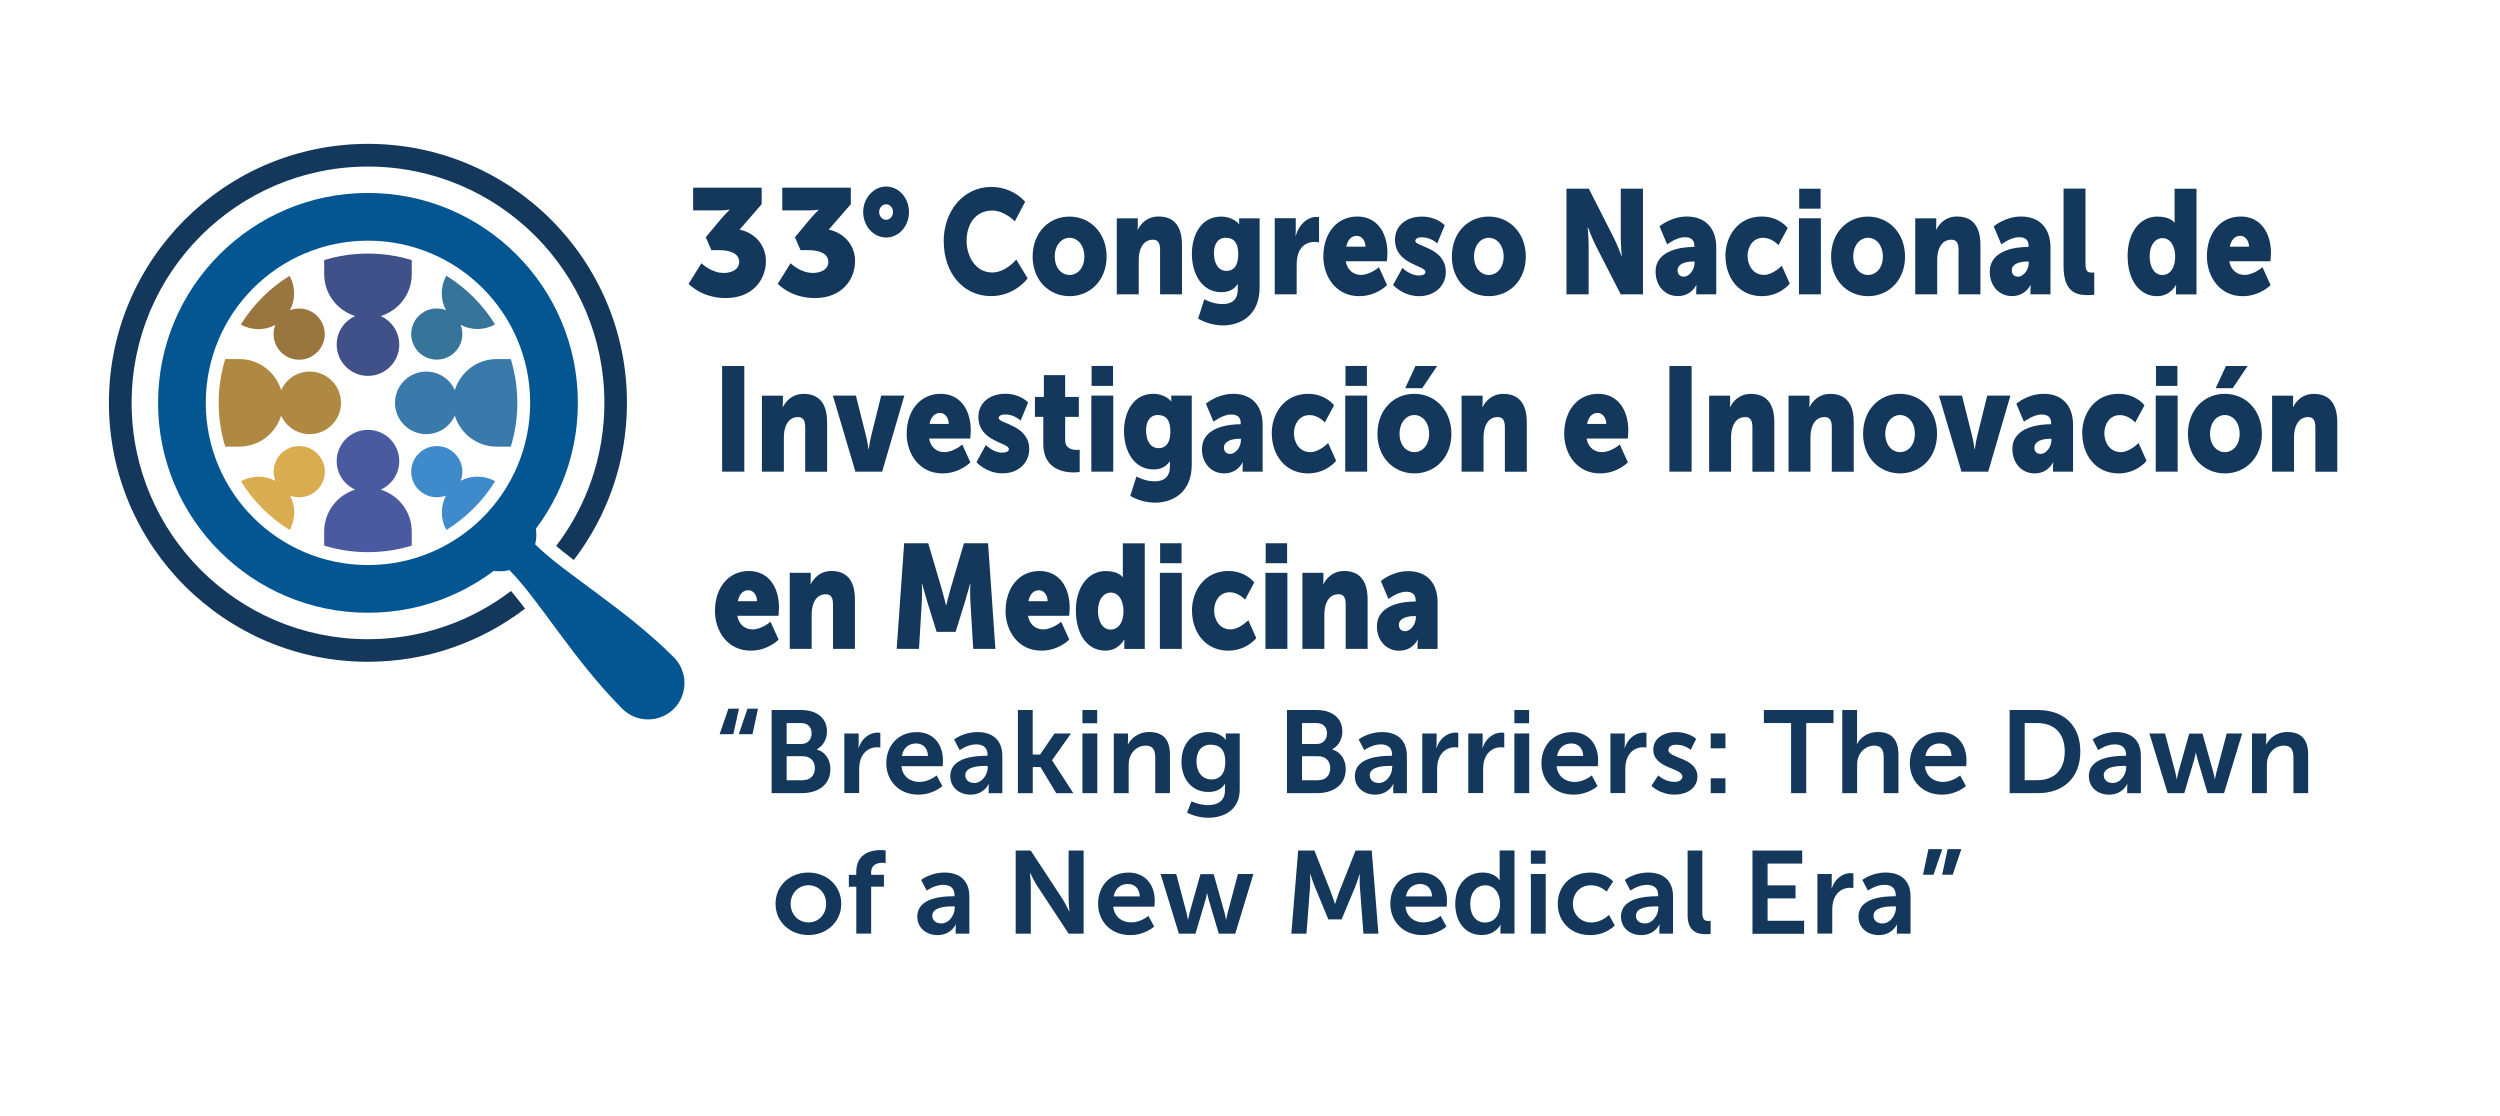 <?xml version="1.0" encoding="UTF-8"?>
<svg id="Capa_1" xmlns="http://www.w3.org/2000/svg" version="1.1" viewBox="0 0 381.96 170.49">
  <!-- Generator: Adobe Illustrator 29.6.1, SVG Export Plug-In . SVG Version: 2.1.1 Build 9)  -->
  <defs>
    <style>
      .st0 {
        fill: #397aab;
      }

      .st0, .st1, .st2, .st3, .st4, .st5, .st6, .st7, .st8, .st9 {
        fill-rule: evenodd;
      }

      .st1 {
        fill: #045692;
      }

      .st2 {
        fill: #495aa0;
      }

      .st3 {
        fill: #405189;
      }

      .st4 {
        fill: #36749a;
      }

      .st5 {
        fill: #af8842;
      }

      .st6 {
        fill: #99763d;
      }

      .st10, .st8 {
        fill: #14385b;
      }

      .st7 {
        fill: #3f8aca;
      }

      .st9 {
        fill: #daac50;
      }
    </style>
  </defs>
  <path class="st1" d="M56.22,36.77c13.69,0,24.78,11.09,24.78,24.78s-11.09,24.78-24.78,24.78-24.78-11.09-24.78-24.78,11.09-24.78,24.78-24.78M56.22,29.48c17.71,0,32.07,14.36,32.07,32.07s-14.36,32.07-32.07,32.07-32.07-14.36-32.07-32.07,14.36-32.07,32.07-32.07Z"/>
  <path class="st1" d="M102.96,108.29c-2.17,2.17-5.71,2.17-7.88,0-7.4-7.4-12.83-16.77-17.26-21.19-1.86.49-3.93.01-5.38-1.44l-.45-.45c1.5-1.05,2.94-2.25,4.28-3.6,1.34-1.34,2.54-2.78,3.6-4.28l.45.45c1.45,1.45,1.93,3.52,1.44,5.38,4.43,4.43,13.8,9.86,21.19,17.26,2.17,2.17,2.17,5.71,0,7.88"/>
  <path class="st2" d="M54.27,74.81c-1.67-.75-2.83-2.42-2.83-4.36,0-2.64,2.14-4.78,4.78-4.78s4.78,2.14,4.78,4.78c0,1.94-1.16,3.62-2.83,4.36,2.73.84,4.74,3.39,4.74,6.39v2.16c-2.11.65-4.36,1-6.69,1s-4.57-.35-6.69-1v-2.16c0-3,2-5.55,4.74-6.39"/>
  <path class="st9" d="M42.06,73.46c-.53-1.4-.24-3.03.89-4.16,1.53-1.53,4-1.53,5.53,0,1.53,1.53,1.53,4,0,5.53-1.12,1.12-2.76,1.42-4.16.89.87,1.64.85,3.63-.06,5.26-3.03-1.87-5.58-4.43-7.45-7.45,1.62-.91,3.62-.93,5.26-.06"/>
  <path class="st6" d="M44.31,47.39c1.4-.53,3.03-.24,4.16.89,1.53,1.53,1.53,4,0,5.53-1.53,1.53-4,1.53-5.53,0-1.12-1.12-1.42-2.76-.89-4.16-1.64.87-3.63.85-5.26-.06,1.87-3.03,4.43-5.58,7.45-7.45.91,1.62.93,3.62.06,5.26"/>
  <path class="st4" d="M70.39,49.64c.53,1.4.24,3.03-.89,4.16-1.53,1.53-4,1.53-5.53,0-1.53-1.53-1.53-4,0-5.53,1.12-1.12,2.76-1.42,4.16-.89-.87-1.64-.85-3.63.06-5.26,3.03,1.87,5.58,4.43,7.45,7.45-1.62.91-3.62.93-5.26.06"/>
  <path class="st7" d="M68.13,75.72c-1.4.53-3.03.24-4.16-.89-1.53-1.53-1.53-4,0-5.53,1.53-1.53,4-1.53,5.53,0,1.12,1.12,1.42,2.76.89,4.16,1.64-.87,3.63-.85,5.26.06-1.87,3.03-4.43,5.58-7.45,7.45-.91-1.62-.93-3.62-.06-5.26"/>
  <path class="st0" d="M69.49,63.5c-.75,1.67-2.42,2.83-4.36,2.83-2.64,0-4.78-2.14-4.78-4.78s2.14-4.78,4.78-4.78c1.94,0,3.62,1.16,4.36,2.83.84-2.73,3.39-4.74,6.39-4.74h2.16c.65,2.11,1,4.36,1,6.69s-.35,4.57-1,6.69h-2.16c-3,0-5.55-2-6.39-4.74"/>
  <path class="st3" d="M58.17,48.29c1.67.75,2.83,2.42,2.83,4.36,0,2.64-2.14,4.78-4.78,4.78s-4.78-2.14-4.78-4.78c0-1.94,1.16-3.62,2.83-4.36-2.73-.84-4.74-3.39-4.74-6.39v-2.16c2.11-.65,4.36-1,6.69-1s4.57.35,6.69,1v2.16c0,3-2,5.55-4.74,6.39"/>
  <path class="st5" d="M42.96,59.6c.75-1.67,2.42-2.83,4.36-2.83,2.64,0,4.78,2.14,4.78,4.78s-2.14,4.78-4.78,4.78c-1.94,0-3.62-1.16-4.36-2.83-.84,2.73-3.39,4.74-6.39,4.74h-2.16c-.65-2.11-1-4.36-1-6.69s.35-4.57,1-6.69h2.16c3,0,5.55,2,6.39,4.74"/>
  <path class="st8" d="M56.22,21.98c21.85,0,39.57,17.71,39.57,39.57,0,9.03-3.03,17.35-8.12,24.01-.19-.14-.38-.29-.56-.43-.71-.55-1.44-1.12-2.14-1.71,4.62-6.07,7.37-13.64,7.37-21.86,0-19.94-16.17-36.11-36.11-36.11S20.11,41.61,20.11,61.55s16.17,36.11,36.11,36.11c8.22,0,15.79-2.75,21.86-7.37.59.7,1.16,1.43,1.71,2.14.14.19.29.38.43.56-6.66,5.09-14.98,8.12-24.01,8.12-21.85,0-39.57-17.71-39.57-39.57S34.37,21.98,56.22,21.98"/>
  <path class="st10" d="M135.38,33.58c-.58,0-1.06-.52-1.06-1.2,0-.63.48-1.17,1.06-1.17s1.06.54,1.06,1.17c0,.68-.48,1.2-1.06,1.2ZM135.38,36.29c1.93,0,3.5-1.72,3.5-3.89s-1.57-3.9-3.5-3.9-3.5,1.79-3.5,3.9,1.55,3.89,3.5,3.89Z"/>
  <path class="st10" d="M144.19,36.87c0,4.79,2.92,8.37,7.25,8.37,3.62,0,5.57-2.71,5.57-2.71l-1.74-2.88s-1.59,1.98-3.68,1.98c-2.55,0-3.91-2.47-3.91-4.85s1.26-4.61,3.91-4.61c1.91,0,3.46,1.65,3.46,1.65l1.57-2.98s-1.76-2.28-5.19-2.28c-4.16,0-7.25,3.61-7.25,8.3Z"/>
  <path class="st10" d="M161.15,39.2c0-1.76,1.05-2.87,2.26-2.87s2.26,1.11,2.26,2.87-1.05,2.81-2.26,2.81-2.26-1.06-2.26-2.81ZM157.77,39.2c0,3.63,2.52,6.05,5.65,6.05s5.65-2.42,5.65-6.05-2.52-6.11-5.67-6.11-5.63,2.45-5.63,6.11Z"/>
  <path class="st10" d="M170.63,44.97h3.35v-5.14c0-.57.06-1.09.19-1.53.29-.99.93-1.68,1.97-1.68.73,0,1.1.45,1.1,1.53v6.82h3.35v-7.54c0-3.27-1.57-4.35-3.58-4.35-1.76,0-2.71,1.11-3.17,2.01h-.04s.04-.34.04-.72v-1.01h-3.21v11.62Z"/>
  <path class="st10" d="M187.39,41.39c-1.34,0-1.92-1.29-1.92-2.74,0-1.32.6-2.32,1.78-2.32,1.01,0,1.93.46,1.93,2.51s-.93,2.55-1.8,2.55ZM184,45.72l-.95,2.96c.97.59,2.44,1.04,3.77,1.04,2.73,0,5.63-1.56,5.63-5.8v-10.56h-3.13v.59c0,.13.02.26.02.26h-.06s-.89-1.12-2.71-1.12c-3.02,0-4.47,2.75-4.47,5.71s1.49,5.84,4.49,5.84c1.16,0,1.92-.4,2.5-1.22h.04s-.02.29-.02.42v.39c0,1.71-1.1,2.23-2.3,2.23-1.57,0-2.8-.74-2.8-.74Z"/>
  <path class="st10" d="M194.76,44.97h3.35v-4.4c0-.64.06-1.16.17-1.58.48-1.73,1.78-2.03,2.57-2.03.41,0,.68.07.68.07v-3.85s-.19-.04-.39-.04c-1.49,0-2.75,1.31-3.17,2.88h-.04s.04-.33.04-.72v-1.96h-3.21v11.62Z"/>
  <path class="st10" d="M205.69,37.69c.17-.86.64-1.66,1.61-1.66.79,0,1.32.79,1.32,1.66h-2.92ZM202.18,39.15c0,3.1,1.92,6.1,5.48,6.1,2.65,0,4.26-1.69,4.26-1.69l-1.24-2.74s-1.32,1.18-2.75,1.18c-1.06,0-2.07-.66-2.32-2.08h6.29s.08-.84.08-1.23c0-3.22-1.66-5.61-4.6-5.61-3.21,0-5.19,2.67-5.19,6.06Z"/>
  <path class="st10" d="M212.84,43.54s1.49,1.71,3.98,1.71,4.08-1.69,4.08-3.68c0-3.74-4.66-3.88-4.66-4.75,0-.41.48-.57.99-.57,1.39,0,2.36.94,2.36.94l1.14-2.77s-1.18-1.33-3.5-1.33-4.1,1.36-4.1,3.54c0,3.8,4.66,3.9,4.66,4.92,0,.39-.48.54-.99.54-1.43,0-2.53-1.17-2.53-1.17l-1.43,2.62Z"/>
  <path class="st10" d="M225.21,39.2c0-1.76,1.05-2.87,2.26-2.87s2.26,1.11,2.26,2.87-1.05,2.81-2.26,2.81-2.26-1.06-2.26-2.81ZM221.82,39.2c0,3.63,2.51,6.05,5.65,6.05s5.65-2.42,5.65-6.05-2.51-6.11-5.67-6.11-5.63,2.45-5.63,6.11Z"/>
  <path class="st10" d="M239.33,44.97h3.39v-7.51c0-1.01-.15-2.75-.15-2.75h.04s.62,1.69,1.16,2.75l3.85,7.51h3.4v-16.14h-3.39v7.54c0,1.01.15,2.76.15,2.76h-.04s-.62-1.7-1.16-2.76l-3.83-7.54h-3.42v16.14Z"/>
  <path class="st10" d="M256.31,41.29c0-.97,1.22-1.33,2.28-1.33h.31v.25c0,.96-.77,2.06-1.64,2.06-.66,0-.95-.44-.95-.98ZM252.95,41.49c0,2.31,1.53,3.75,3.39,3.75,2.09,0,2.82-1.69,2.82-1.69h.04s-.04.33-.04.72v.7h3.06v-7.15c0-2.96-1.68-4.74-4.49-4.74-2.46,0-4.18,1.51-4.18,1.51l1.16,2.75s1.43-1.1,2.69-1.1c.83,0,1.47.31,1.47,1.29v.2h-.14c-1.55,0-5.78.38-5.78,3.76Z"/>
  <path class="st10" d="M263.63,39.15c0,3.21,1.99,6.1,5.55,6.1,2.79,0,4.27-1.92,4.27-1.92l-1.22-2.73s-1.34,1.4-2.73,1.4c-1.68,0-2.5-1.52-2.5-2.89s.79-2.78,2.38-2.78c1.37,0,2.34,1.13,2.34,1.13l1.41-2.62s-1.26-1.76-3.97-1.76c-3.58,0-5.55,2.95-5.55,6.06Z"/>
  <path class="st10" d="M274.85,44.97h3.35v-11.62h-3.35v11.62ZM274.89,31.88h3.27v-3.05h-3.27v3.05Z"/>
  <path class="st10" d="M283.15,39.2c0-1.76,1.05-2.87,2.26-2.87s2.26,1.11,2.26,2.87-1.05,2.81-2.26,2.81-2.26-1.06-2.26-2.81ZM279.76,39.2c0,3.63,2.51,6.05,5.65,6.05s5.65-2.42,5.65-6.05-2.52-6.11-5.67-6.11-5.63,2.45-5.63,6.11Z"/>
  <path class="st10" d="M292.62,44.97h3.35v-5.14c0-.57.06-1.09.19-1.53.29-.99.93-1.68,1.97-1.68.74,0,1.1.45,1.1,1.53v6.82h3.35v-7.54c0-3.27-1.57-4.35-3.58-4.35-1.76,0-2.71,1.11-3.17,2.01h-.04s.04-.34.04-.72v-1.01h-3.21v11.62Z"/>
  <path class="st10" d="M307.37,41.29c0-.97,1.22-1.33,2.28-1.33h.31v.25c0,.96-.77,2.06-1.64,2.06-.66,0-.95-.44-.95-.98ZM304,41.49c0,2.31,1.53,3.75,3.39,3.75,2.09,0,2.83-1.69,2.83-1.69h.04s-.04.33-.04.72v.7h3.06v-7.15c0-2.96-1.68-4.74-4.49-4.74-2.46,0-4.18,1.51-4.18,1.51l1.16,2.75s1.43-1.1,2.69-1.1c.83,0,1.47.31,1.47,1.29v.2h-.14c-1.55,0-5.78.38-5.78,3.76Z"/>
  <path class="st10" d="M315.28,40.69c0,3.9,1.9,4.4,3.68,4.4.54,0,1.01-.07,1.01-.07v-3.39s-.19.02-.41.02c-.75,0-.93-.39-.93-1.49v-11.34h-3.35v11.85Z"/>
  <path class="st10" d="M328.43,39.15c0-1.78.91-2.77,1.95-2.77,1.32,0,1.95,1.38,1.95,2.77,0,2.02-.95,2.87-1.95,2.87-1.16,0-1.95-1.12-1.95-2.87ZM325.07,39.15c0,3.62,1.78,6.1,4.49,6.1,2.05,0,2.88-1.69,2.88-1.69h.04s-.02.28-.02.65v.77h3.13v-16.14h-3.35v4.65c0,.29.02.52.02.52h-.04s-.6-.92-2.61-.92c-2.65,0-4.55,2.39-4.55,6.06Z"/>
  <path class="st10" d="M340.68,37.69c.17-.86.64-1.66,1.61-1.66.79,0,1.32.79,1.32,1.66h-2.92ZM337.18,39.15c0,3.1,1.92,6.1,5.47,6.1,2.65,0,4.26-1.69,4.26-1.69l-1.24-2.74s-1.32,1.18-2.75,1.18c-1.06,0-2.07-.66-2.32-2.08h6.29s.08-.84.08-1.23c0-3.22-1.66-5.61-4.61-5.61-3.21,0-5.18,2.67-5.18,6.06Z"/>
  <rect class="st10" x="110.33" y="55.92" width="3.39" height="16.14"/>
  <path class="st10" d="M116.41,72.06h3.35v-5.14c0-.57.06-1.08.19-1.53.29-.99.93-1.67,1.97-1.67.73,0,1.1.45,1.1,1.53v6.82h3.35v-7.54c0-3.27-1.57-4.35-3.58-4.35-1.76,0-2.71,1.11-3.17,2h-.04s.04-.34.04-.72v-1.01h-3.21v11.62Z"/>
  <path class="st10" d="M130.7,72.06h4.08l3.39-11.62h-3.54l-1.53,6.18c-.19.77-.37,2.01-.37,2.01h-.04s-.17-1.27-.37-2.01l-1.55-6.18h-3.52l3.44,11.62Z"/>
  <path class="st10" d="M142.02,64.77c.17-.86.64-1.68,1.61-1.68.79,0,1.32.79,1.32,1.68h-2.92ZM138.52,66.23c0,3.1,1.92,6.1,5.48,6.1,2.65,0,4.26-1.69,4.26-1.69l-1.24-2.73s-1.32,1.17-2.75,1.17c-1.06,0-2.07-.65-2.32-2.08h6.29s.08-.83.08-1.22c0-3.22-1.66-5.61-4.6-5.61-3.21,0-5.19,2.67-5.19,6.06Z"/>
  <path class="st10" d="M149.18,70.61s1.49,1.71,3.99,1.71,4.08-1.69,4.08-3.68c0-3.74-4.66-3.88-4.66-4.77,0-.4.48-.55.99-.55,1.39,0,2.36.94,2.36.94l1.14-2.77s-1.18-1.33-3.5-1.33-4.1,1.36-4.1,3.54c0,3.8,4.66,3.9,4.66,4.92,0,.38-.48.54-.99.54-1.43,0-2.53-1.17-2.53-1.17l-1.43,2.61Z"/>
  <path class="st10" d="M159.39,67.78c0,3.9,3.07,4.4,4.66,4.4.54,0,.91-.07.91-.07v-3.39s-.17.02-.44.02c-.64,0-1.78-.18-1.78-1.48v-3.57h2.09v-3.04h-2.09v-3.34h-3.25v3.34h-1.37v3.04h1.28v4.09Z"/>
  <path class="st10" d="M166.74,72.06h3.35v-11.62h-3.35v11.62ZM166.78,58.96h3.27v-3.05h-3.27v3.05Z"/>
  <path class="st10" d="M177.02,68.47c-1.34,0-1.92-1.28-1.92-2.74,0-1.33.6-2.32,1.78-2.32,1.01,0,1.93.46,1.93,2.51s-.93,2.55-1.8,2.55ZM173.63,72.8l-.95,2.96c.97.59,2.44,1.04,3.77,1.04,2.73,0,5.63-1.56,5.63-5.8v-10.56h-3.13v.58c0,.14.02.27.02.27h-.06s-.89-1.12-2.71-1.12c-3.02,0-4.47,2.75-4.47,5.71s1.49,5.84,4.49,5.84c1.16,0,1.92-.41,2.5-1.22h.04s-.02.29-.02.43v.38c0,1.71-1.1,2.23-2.3,2.23-1.57,0-2.8-.74-2.8-.74Z"/>
  <path class="st10" d="M187,68.38c0-.97,1.22-1.34,2.28-1.34h.31v.25c0,.96-.77,2.06-1.64,2.06-.66,0-.95-.43-.95-.97ZM183.63,68.58c0,2.3,1.53,3.75,3.39,3.75,2.09,0,2.83-1.69,2.83-1.69h.04s-.04.34-.04.72v.7h3.06v-7.15c0-2.96-1.68-4.74-4.49-4.74-2.46,0-4.18,1.51-4.18,1.51l1.16,2.75s1.43-1.1,2.69-1.1c.83,0,1.47.31,1.47,1.29v.2h-.13c-1.55,0-5.78.38-5.78,3.77Z"/>
  <path class="st10" d="M194.31,66.23c0,3.21,1.99,6.1,5.55,6.1,2.79,0,4.28-1.92,4.28-1.92l-1.22-2.73s-1.34,1.4-2.73,1.4c-1.68,0-2.5-1.52-2.5-2.88s.79-2.78,2.38-2.78c1.37,0,2.34,1.13,2.34,1.13l1.41-2.62s-1.26-1.76-3.97-1.76c-3.58,0-5.55,2.95-5.55,6.06Z"/>
  <path class="st10" d="M205.53,72.06h3.35v-11.62h-3.35v11.62ZM205.57,58.96h3.27v-3.05h-3.27v3.05Z"/>
  <path class="st10" d="M214.7,59.31h2.59l2.28-3.39h-3.31l-1.57,3.39ZM213.83,66.28c0-1.76,1.04-2.87,2.26-2.87s2.26,1.11,2.26,2.87-1.04,2.8-2.26,2.8-2.26-1.06-2.26-2.8ZM210.45,66.28c0,3.64,2.52,6.05,5.65,6.05s5.65-2.41,5.65-6.05-2.52-6.11-5.67-6.11-5.63,2.45-5.63,6.11Z"/>
  <path class="st10" d="M223.31,72.06h3.35v-5.14c0-.57.06-1.08.19-1.53.29-.99.93-1.67,1.97-1.67.73,0,1.1.45,1.1,1.53v6.82h3.35v-7.54c0-3.27-1.57-4.35-3.58-4.35-1.76,0-2.71,1.11-3.17,2h-.04s.04-.34.04-.72v-1.01h-3.21v11.62Z"/>
  <path class="st10" d="M242.48,64.77c.17-.86.64-1.68,1.61-1.68.79,0,1.32.79,1.32,1.68h-2.92ZM238.98,66.23c0,3.1,1.92,6.1,5.48,6.1,2.65,0,4.26-1.69,4.26-1.69l-1.24-2.73s-1.32,1.17-2.75,1.17c-1.06,0-2.07-.65-2.32-2.08h6.29s.08-.83.08-1.22c0-3.22-1.66-5.61-4.6-5.61-3.21,0-5.19,2.67-5.19,6.06Z"/>
  <rect class="st10" x="255.06" y="55.92" width="3.39" height="16.14"/>
  <path class="st10" d="M261.13,72.06h3.35v-5.14c0-.57.06-1.08.19-1.53.29-.99.93-1.67,1.97-1.67.73,0,1.1.45,1.1,1.53v6.82h3.35v-7.54c0-3.27-1.57-4.35-3.58-4.35-1.76,0-2.71,1.11-3.17,2h-.04s.04-.34.04-.72v-1.01h-3.21v11.62Z"/>
  <path class="st10" d="M273.26,72.06h3.35v-5.14c0-.57.06-1.08.19-1.53.29-.99.93-1.67,1.97-1.67.73,0,1.1.45,1.1,1.53v6.82h3.35v-7.54c0-3.27-1.57-4.35-3.58-4.35-1.76,0-2.71,1.11-3.17,2h-.04s.04-.34.04-.72v-1.01h-3.21v11.62Z"/>
  <path class="st10" d="M288.04,66.28c0-1.76,1.04-2.87,2.26-2.87s2.26,1.11,2.26,2.87-1.05,2.8-2.26,2.8-2.26-1.06-2.26-2.8ZM284.65,66.28c0,3.64,2.51,6.05,5.65,6.05s5.65-2.41,5.65-6.05-2.51-6.11-5.67-6.11-5.63,2.45-5.63,6.11Z"/>
  <path class="st10" d="M299.69,72.06h4.08l3.39-11.62h-3.54l-1.53,6.18c-.19.77-.37,2.01-.37,2.01h-.04s-.17-1.27-.37-2.01l-1.55-6.18h-3.52l3.44,11.62Z"/>
  <path class="st10" d="M310.83,68.38c0-.97,1.22-1.34,2.28-1.34h.31v.25c0,.96-.77,2.06-1.65,2.06-.66,0-.95-.43-.95-.97ZM307.46,68.58c0,2.3,1.53,3.75,3.39,3.75,2.09,0,2.82-1.69,2.82-1.69h.04s-.04.34-.04.72v.7h3.06v-7.15c0-2.96-1.68-4.74-4.49-4.74-2.46,0-4.18,1.51-4.18,1.51l1.16,2.75s1.43-1.1,2.69-1.1c.83,0,1.47.31,1.47,1.29v.2h-.14c-1.55,0-5.78.38-5.78,3.77Z"/>
  <path class="st10" d="M318.14,66.23c0,3.21,1.99,6.1,5.55,6.1,2.79,0,4.27-1.92,4.27-1.92l-1.22-2.73s-1.34,1.4-2.73,1.4c-1.68,0-2.5-1.52-2.5-2.88s.79-2.78,2.38-2.78c1.37,0,2.34,1.13,2.34,1.13l1.41-2.62s-1.26-1.76-3.97-1.76c-3.58,0-5.55,2.95-5.55,6.06Z"/>
  <path class="st10" d="M329.36,72.06h3.35v-11.62h-3.35v11.62ZM329.4,58.96h3.27v-3.05h-3.27v3.05Z"/>
  <path class="st10" d="M338.53,59.31h2.59l2.28-3.39h-3.31l-1.57,3.39ZM337.66,66.28c0-1.76,1.04-2.87,2.26-2.87s2.26,1.11,2.26,2.87-1.05,2.8-2.26,2.8-2.26-1.06-2.26-2.8ZM334.28,66.28c0,3.64,2.51,6.05,5.65,6.05s5.65-2.41,5.65-6.05-2.51-6.11-5.67-6.11-5.63,2.45-5.63,6.11Z"/>
  <path class="st10" d="M347.14,72.06h3.35v-5.14c0-.57.06-1.08.19-1.53.29-.99.93-1.67,1.97-1.67.73,0,1.1.45,1.1,1.53v6.82h3.35v-7.54c0-3.27-1.57-4.35-3.58-4.35-1.76,0-2.71,1.11-3.17,2h-.04s.04-.34.04-.72v-1.01h-3.21v11.62Z"/>
  <path class="st10" d="M112.73,91.85c.17-.86.64-1.67,1.61-1.67.79,0,1.32.79,1.32,1.67h-2.92ZM109.23,93.32c0,3.09,1.92,6.09,5.47,6.09,2.65,0,4.26-1.69,4.26-1.69l-1.24-2.73s-1.32,1.17-2.75,1.17c-1.06,0-2.07-.65-2.32-2.08h6.29s.08-.84.08-1.22c0-3.23-1.66-5.62-4.6-5.62-3.21,0-5.18,2.66-5.18,6.07Z"/>
  <path class="st10" d="M120.66,99.14h3.35v-5.15c0-.56.06-1.08.19-1.53.29-.99.93-1.67,1.97-1.67.73,0,1.1.45,1.1,1.53v6.82h3.35v-7.54c0-3.27-1.57-4.36-3.58-4.36-1.76,0-2.71,1.11-3.17,2.01h-.04s.04-.34.04-.72v-1.02h-3.21v11.62Z"/>
  <path class="st10" d="M137.01,99.14h3.4l.43-7.27c.08-1.22,0-2.71,0-2.71h.04s.46,1.69.77,2.71l1.45,4.67h2.9l1.45-4.67c.31-1.02.77-2.71.77-2.71h.04s-.08,1.49,0,2.71l.43,7.27h3.39l-1.12-16.14h-3.68l-2.01,6.82c-.31,1.04-.7,2.66-.7,2.66h-.04s-.39-1.63-.7-2.66l-2.01-6.82h-3.68l-1.14,16.14Z"/>
  <path class="st10" d="M157.13,91.85c.17-.86.64-1.67,1.61-1.67.79,0,1.32.79,1.32,1.67h-2.92ZM153.63,93.32c0,3.09,1.92,6.09,5.48,6.09,2.65,0,4.26-1.69,4.26-1.69l-1.24-2.73s-1.32,1.17-2.75,1.17c-1.06,0-2.07-.65-2.32-2.08h6.29s.08-.84.08-1.22c0-3.23-1.66-5.62-4.6-5.62-3.21,0-5.19,2.66-5.19,6.07Z"/>
  <path class="st10" d="M167.75,93.32c0-1.78.91-2.78,1.95-2.78,1.32,0,1.95,1.38,1.95,2.78,0,2.01-.95,2.87-1.95,2.87-1.16,0-1.95-1.13-1.95-2.87ZM164.38,93.32c0,3.61,1.78,6.09,4.49,6.09,2.05,0,2.88-1.69,2.88-1.69h.04s-.02.29-.02.66v.77h3.13v-16.14h-3.35v4.65c0,.29.02.52.02.52h-.04s-.6-.93-2.61-.93c-2.65,0-4.55,2.39-4.55,6.07Z"/>
  <path class="st10" d="M177.21,99.14h3.35v-11.62h-3.35v11.62ZM177.25,86.05h3.27v-3.05h-3.27v3.05Z"/>
  <path class="st10" d="M182.12,93.32c0,3.2,1.99,6.09,5.55,6.09,2.79,0,4.27-1.92,4.27-1.92l-1.22-2.73s-1.34,1.4-2.73,1.4c-1.68,0-2.49-1.51-2.49-2.89s.79-2.78,2.38-2.78c1.37,0,2.34,1.13,2.34,1.13l1.41-2.62s-1.26-1.76-3.97-1.76c-3.58,0-5.55,2.96-5.55,6.07Z"/>
  <path class="st10" d="M193.34,99.14h3.35v-11.62h-3.35v11.62ZM193.38,86.05h3.27v-3.05h-3.27v3.05Z"/>
  <path class="st10" d="M198.99,99.14h3.35v-5.15c0-.56.06-1.08.19-1.53.29-.99.93-1.67,1.97-1.67.74,0,1.1.45,1.1,1.53v6.82h3.35v-7.54c0-3.27-1.57-4.36-3.58-4.36-1.76,0-2.71,1.11-3.17,2.01h-.04s.04-.34.04-.72v-1.02h-3.21v11.62Z"/>
  <path class="st10" d="M213.73,95.46c0-.97,1.22-1.33,2.28-1.33h.31v.25c0,.95-.77,2.05-1.64,2.05-.66,0-.95-.43-.95-.97ZM210.37,95.67c0,2.3,1.53,3.75,3.39,3.75,2.09,0,2.82-1.69,2.82-1.69h.04s-.04.34-.04.72v.7h3.06v-7.15c0-2.96-1.68-4.74-4.49-4.74-2.46,0-4.18,1.51-4.18,1.51l1.16,2.75s1.43-1.11,2.69-1.11c.83,0,1.47.32,1.47,1.29v.2h-.13c-1.55,0-5.78.38-5.78,3.77Z"/>
  <g>
    <path class="st10" d="M107.16,40.21s1.49,1.49,3.41,1.49c1.51,0,2.37-.74,2.37-1.65,0-1.3-1.3-1.83-3.09-1.83h-1.16l-.86-1.97,2.18-2.62c.79-.95,1.44-1.55,1.44-1.55v-.05s-.53.12-1.58.12h-3.97v-3.48h10.47v2.53l-3.37,3.88c2.46.53,4.02,2.48,4.02,4.8,0,2.83-2,5.66-6.15,5.66-3.71,0-5.66-2.18-5.66-2.18l1.95-3.13Z"/>
    <path class="st10" d="M120.78,40.21s1.49,1.49,3.41,1.49c1.51,0,2.37-.74,2.37-1.65,0-1.3-1.3-1.83-3.09-1.83h-1.16l-.86-1.97,2.18-2.62c.79-.95,1.44-1.55,1.44-1.55v-.05s-.53.12-1.58.12h-3.97v-3.48h10.47v2.53l-3.37,3.88c2.46.53,4.02,2.48,4.02,4.8,0,2.83-2,5.66-6.15,5.66-3.71,0-5.66-2.18-5.66-2.18l1.95-3.13Z"/>
  </g>
  <g>
    <path class="st10" d="M111.29,108.27h1.61l-.86,3.9h-2.09l1.34-3.9ZM114.2,108.27h1.61l-.84,3.9h-2.09l1.32-3.9Z"/>
    <path class="st10" d="M117.89,108.48h4.54c2.29,0,3.92,1.18,3.92,3.27,0,1.18-.57,2.2-1.54,2.72v.04c1.4.41,2.06,1.7,2.06,2.99,0,2.54-2.04,3.68-4.38,3.68h-4.6v-12.7ZM122.43,113.67c1,0,1.57-.72,1.57-1.63s-.54-1.57-1.61-1.57h-2.2v3.2h2.24ZM122.66,119.2c1.18,0,1.84-.77,1.84-1.84s-.68-1.82-1.84-1.82h-2.47v3.67h2.47Z"/>
    <path class="st10" d="M129.01,112.06h2.18v1.57c0,.34-.04.64-.04.64h.04c.41-1.3,1.5-2.34,2.9-2.34.21,0,.41.04.41.04v2.24s-.23-.04-.54-.04c-.97,0-2.06.55-2.49,1.91-.14.45-.2.95-.2,1.48v3.61h-2.27v-9.12Z"/>
    <path class="st10" d="M140.03,111.85c2.63,0,4.04,1.91,4.04,4.33,0,.27-.05.88-.05.88h-6.29c.14,1.59,1.38,2.41,2.74,2.41,1.47,0,2.63-1,2.63-1l.88,1.63s-1.4,1.31-3.67,1.31c-3.02,0-4.9-2.18-4.9-4.78,0-2.81,1.91-4.77,4.63-4.77ZM141.78,115.49c-.04-1.23-.8-1.9-1.81-1.9-1.16,0-1.97.71-2.18,1.9h3.99Z"/>
    <path class="st10" d="M150.58,115.46h.3v-.12c0-1.2-.75-1.61-1.75-1.61-1.31,0-2.5.88-2.5.88l-.86-1.63s1.41-1.13,3.58-1.13c2.4,0,3.79,1.32,3.79,3.63v5.71h-2.09v-.75c0-.36.04-.64.04-.64h-.04s-.7,1.61-2.77,1.61c-1.63,0-3.09-1.02-3.09-2.84,0-2.9,3.92-3.09,5.4-3.09ZM148.85,119.63c1.2,0,2.06-1.29,2.06-2.4v-.21h-.39c-1.16,0-3.04.16-3.04,1.43,0,.61.45,1.18,1.38,1.18Z"/>
    <path class="st10" d="M155.51,108.48h2.27v6.8h1.13l2.2-3.22h2.52l-2.88,4.08v.04l3.24,5.01h-2.61l-2.41-3.99h-1.18v3.99h-2.27v-12.7Z"/>
    <path class="st10" d="M165.38,108.48h2.25v2.02h-2.25v-2.02ZM165.38,112.06h2.27v9.12h-2.27v-9.12Z"/>
    <path class="st10" d="M170.16,112.06h2.18v1.05c0,.34-.04.63-.04.63h.04c.39-.77,1.4-1.9,3.24-1.9,2.02,0,3.17,1.05,3.17,3.47v5.87h-2.25v-5.4c0-1.11-.29-1.86-1.45-1.86s-2.11.77-2.45,1.86c-.13.38-.16.79-.16,1.22v4.18h-2.27v-9.12Z"/>
    <path class="st10" d="M184.57,123.01c1.4,0,2.58-.59,2.58-2.22v-.54c0-.21.04-.48.04-.48h-.04c-.54.8-1.32,1.23-2.54,1.23-2.61,0-4.1-2.11-4.1-4.61s1.41-4.54,4.04-4.54c1.98,0,2.7,1.16,2.7,1.16h.05s-.02-.11-.02-.25v-.7h2.13v8.57c0,3.13-2.43,4.31-4.81,4.31-1.14,0-2.36-.32-3.24-.79l.68-1.73s1.14.59,2.52.59ZM187.2,116.41c0-2.08-1.02-2.63-2.25-2.63-1.38,0-2.15,1-2.15,2.54s.82,2.77,2.29,2.77c1.09,0,2.11-.63,2.11-2.68Z"/>
    <path class="st10" d="M196.63,108.48h4.54c2.29,0,3.92,1.18,3.92,3.27,0,1.18-.57,2.2-1.54,2.72v.04c1.4.41,2.06,1.7,2.06,2.99,0,2.54-2.04,3.68-4.38,3.68h-4.6v-12.7ZM201.17,113.67c1,0,1.57-.72,1.57-1.63s-.54-1.57-1.61-1.57h-2.2v3.2h2.24ZM201.4,119.2c1.18,0,1.84-.77,1.84-1.84s-.68-1.82-1.84-1.82h-2.47v3.67h2.47Z"/>
    <path class="st10" d="M212.39,115.46h.3v-.12c0-1.2-.75-1.61-1.75-1.61-1.31,0-2.5.88-2.5.88l-.86-1.63s1.41-1.13,3.58-1.13c2.4,0,3.79,1.32,3.79,3.63v5.71h-2.09v-.75c0-.36.04-.64.04-.64h-.04s-.7,1.61-2.77,1.61c-1.63,0-3.09-1.02-3.09-2.84,0-2.9,3.92-3.09,5.4-3.09ZM210.65,119.63c1.2,0,2.06-1.29,2.06-2.4v-.21h-.39c-1.16,0-3.04.16-3.04,1.43,0,.61.45,1.18,1.38,1.18Z"/>
    <path class="st10" d="M217.31,112.06h2.18v1.57c0,.34-.04.64-.04.64h.04c.41-1.3,1.5-2.34,2.9-2.34.21,0,.41.04.41.04v2.24s-.23-.04-.54-.04c-.97,0-2.06.55-2.49,1.91-.14.45-.2.95-.2,1.48v3.61h-2.27v-9.12Z"/>
    <path class="st10" d="M224.34,112.06h2.18v1.57c0,.34-.04.64-.04.64h.04c.41-1.3,1.5-2.34,2.9-2.34.21,0,.41.04.41.04v2.24s-.23-.04-.54-.04c-.97,0-2.06.55-2.49,1.91-.14.45-.2.95-.2,1.48v3.61h-2.27v-9.12Z"/>
    <path class="st10" d="M231.37,108.48h2.25v2.02h-2.25v-2.02ZM231.37,112.06h2.27v9.12h-2.27v-9.12Z"/>
    <path class="st10" d="M240.13,111.85c2.63,0,4.04,1.91,4.04,4.33,0,.27-.05.88-.05.88h-6.29c.14,1.59,1.38,2.41,2.74,2.41,1.47,0,2.63-1,2.63-1l.88,1.63s-1.4,1.31-3.67,1.31c-3.02,0-4.9-2.18-4.9-4.78,0-2.81,1.91-4.77,4.63-4.77ZM241.89,115.49c-.04-1.23-.8-1.9-1.81-1.9-1.16,0-1.97.71-2.18,1.9h3.99Z"/>
    <path class="st10" d="M246.06,112.06h2.18v1.57c0,.34-.04.64-.04.64h.04c.41-1.3,1.5-2.34,2.9-2.34.21,0,.41.04.41.04v2.24s-.23-.04-.54-.04c-.97,0-2.06.55-2.49,1.91-.14.45-.2.95-.2,1.48v3.61h-2.27v-9.12Z"/>
    <path class="st10" d="M253.35,118.46s1,1,2.49,1c.64,0,1.2-.29,1.2-.82,0-1.36-4.44-1.18-4.44-4.11,0-1.7,1.52-2.68,3.49-2.68s3.06,1.04,3.06,1.04l-.84,1.68s-.84-.79-2.24-.79c-.59,0-1.16.25-1.16.82,0,1.29,4.43,1.13,4.43,4.06,0,1.52-1.32,2.74-3.49,2.74-2.27,0-3.54-1.34-3.54-1.34l1.04-1.59Z"/>
    <path class="st10" d="M261.37,112.06h2.25v2.27h-2.25v-2.27ZM261.37,118.91h2.25v2.27h-2.25v-2.27Z"/>
    <path class="st10" d="M273.66,110.47h-4.17v-1.99h10.64v1.99h-4.17v10.71h-2.31v-10.71Z"/>
    <path class="st10" d="M281.46,108.48h2.27v4.4c0,.45-.04.77-.04.77h.04c.45-.88,1.56-1.81,3.15-1.81,2.02,0,3.17,1.05,3.17,3.47v5.87h-2.25v-5.4c0-1.11-.29-1.86-1.45-1.86s-2.13.79-2.47,1.9c-.11.36-.14.75-.14,1.18v4.18h-2.27v-12.7Z"/>
    <path class="st10" d="M296.41,111.85c2.63,0,4.04,1.91,4.04,4.33,0,.27-.05.88-.05.88h-6.29c.14,1.59,1.38,2.41,2.74,2.41,1.47,0,2.63-1,2.63-1l.88,1.63s-1.4,1.31-3.67,1.31c-3.02,0-4.9-2.18-4.9-4.78,0-2.81,1.91-4.77,4.63-4.77ZM298.16,115.49c-.04-1.23-.8-1.9-1.81-1.9-1.16,0-1.97.71-2.18,1.9h3.99Z"/>
    <path class="st10" d="M307.04,108.48h4.33c3.92,0,6.47,2.33,6.47,6.33s-2.56,6.37-6.47,6.37h-4.33v-12.7ZM311.24,119.2c2.58,0,4.22-1.52,4.22-4.38s-1.68-4.35-4.22-4.35h-1.9v8.73h1.9Z"/>
    <path class="st10" d="M324.53,115.46h.3v-.12c0-1.2-.75-1.61-1.75-1.61-1.31,0-2.5.88-2.5.88l-.86-1.63s1.41-1.13,3.58-1.13c2.4,0,3.79,1.32,3.79,3.63v5.71h-2.09v-.75c0-.36.04-.64.04-.64h-.04s-.7,1.61-2.77,1.61c-1.63,0-3.09-1.02-3.09-2.84,0-2.9,3.92-3.09,5.4-3.09ZM322.79,119.63c1.2,0,2.06-1.29,2.06-2.4v-.21h-.39c-1.16,0-3.04.16-3.04,1.43,0,.61.45,1.18,1.38,1.18Z"/>
    <path class="st10" d="M328.38,112.06h2.4l1.59,5.99c.12.48.18.97.18.97h.04s.09-.48.21-.97l1.68-5.97h2.02l1.68,5.97c.13.48.2.97.2.97h.04s.07-.48.2-.97l1.59-5.99h2.36l-2.77,9.12h-2.52l-1.54-5.2c-.14-.48-.23-.98-.23-.98h-.04s-.07.5-.21.98l-1.54,5.2h-2.54l-2.79-9.12Z"/>
    <path class="st10" d="M344.06,112.06h2.18v1.05c0,.34-.04.63-.04.63h.04c.39-.77,1.4-1.9,3.24-1.9,2.02,0,3.17,1.05,3.17,3.47v5.87h-2.25v-5.4c0-1.11-.29-1.86-1.45-1.86s-2.11.77-2.45,1.86c-.13.38-.16.79-.16,1.22v4.18h-2.27v-9.12Z"/>
    <path class="st10" d="M123.5,133.31c2.79,0,5.03,1.99,5.03,4.77s-2.24,4.78-5.01,4.78-5.03-1.97-5.03-4.78,2.24-4.77,5.01-4.77ZM123.52,140.93c1.47,0,2.7-1.14,2.7-2.84s-1.23-2.84-2.7-2.84-2.72,1.16-2.72,2.84,1.23,2.84,2.72,2.84Z"/>
    <path class="st10" d="M130.82,135.48h-1.13v-1.81h1.13v-.41c0-2.99,2.45-3.38,3.72-3.38.46,0,.77.05.77.05v1.93s-.2-.04-.46-.04c-.64,0-1.75.16-1.75,1.48v.36h1.95v1.81h-1.95v7.17h-2.27v-7.17Z"/>
    <path class="st10" d="M145.54,136.92h.3v-.12c0-1.2-.75-1.61-1.75-1.61-1.31,0-2.5.88-2.5.88l-.86-1.63s1.41-1.13,3.58-1.13c2.4,0,3.79,1.32,3.79,3.63v5.71h-2.09v-.75c0-.36.04-.64.04-.64h-.04s-.7,1.61-2.77,1.61c-1.63,0-3.09-1.02-3.09-2.84,0-2.9,3.92-3.09,5.4-3.09ZM143.81,141.09c1.2,0,2.06-1.29,2.06-2.4v-.21h-.39c-1.16,0-3.04.16-3.04,1.43,0,.61.45,1.18,1.38,1.18Z"/>
    <path class="st10" d="M155.17,129.95h2.31l4.81,7.33c.48.73,1.06,1.97,1.06,1.97h.04s-.12-1.22-.12-1.97v-7.33h2.29v12.7h-2.29l-4.81-7.31c-.48-.73-1.06-1.97-1.06-1.97h-.04s.13,1.22.13,1.97v7.31h-2.31v-12.7Z"/>
    <path class="st10" d="M172.39,133.31c2.63,0,4.04,1.91,4.04,4.33,0,.27-.05.88-.05.88h-6.29c.14,1.59,1.38,2.41,2.74,2.41,1.47,0,2.63-1,2.63-1l.88,1.63s-1.4,1.31-3.67,1.31c-3.02,0-4.9-2.18-4.9-4.78,0-2.81,1.91-4.77,4.63-4.77ZM174.14,136.96c-.04-1.23-.8-1.9-1.81-1.9-1.16,0-1.97.72-2.18,1.9h3.99Z"/>
    <path class="st10" d="M177.31,133.53h2.4l1.59,5.99c.12.48.18.97.18.97h.04s.09-.48.21-.97l1.68-5.97h2.02l1.68,5.97c.13.48.2.97.2.97h.04s.07-.48.2-.97l1.59-5.99h2.36l-2.77,9.12h-2.52l-1.54-5.2c-.14-.48-.23-.98-.23-.98h-.04s-.07.5-.21.98l-1.54,5.2h-2.54l-2.79-9.12Z"/>
    <path class="st10" d="M198.35,129.95h2.47l2.49,6.28c.29.75.64,1.86.64,1.86h.04s.34-1.11.63-1.86l2.49-6.28h2.47l1.02,12.7h-2.29l-.54-7.1c-.05-.84-.02-1.97-.02-1.97h-.04s-.38,1.23-.68,1.97l-2.06,4.92h-2.02l-2.04-4.92c-.3-.73-.7-1.99-.7-1.99h-.04s.04,1.14-.02,1.99l-.54,7.1h-2.31l1.04-12.7Z"/>
    <path class="st10" d="M217.04,133.31c2.63,0,4.04,1.91,4.04,4.33,0,.27-.05.88-.05.88h-6.29c.14,1.59,1.38,2.41,2.74,2.41,1.47,0,2.63-1,2.63-1l.88,1.63s-1.4,1.31-3.67,1.31c-3.02,0-4.9-2.18-4.9-4.78,0-2.81,1.91-4.77,4.63-4.77ZM218.79,136.96c-.04-1.23-.8-1.9-1.81-1.9-1.16,0-1.97.72-2.18,1.9h3.99Z"/>
    <path class="st10" d="M226.47,133.31c2,0,2.63,1.16,2.63,1.16h.04s-.02-.23-.02-.52v-4.01h2.27v12.7h-2.15v-.75c0-.34.04-.59.04-.59h-.04s-.77,1.56-2.86,1.56c-2.47,0-4.04-1.95-4.04-4.78s1.72-4.77,4.13-4.77ZM226.9,140.95c1.18,0,2.29-.86,2.29-2.88,0-1.41-.75-2.81-2.27-2.81-1.25,0-2.29,1.02-2.29,2.83s.93,2.86,2.27,2.86Z"/>
    <path class="st10" d="M233.89,129.95h2.25v2.02h-2.25v-2.02ZM233.89,133.53h2.27v9.12h-2.27v-9.12Z"/>
    <path class="st10" d="M242.96,133.31c2.38,0,3.5,1.36,3.5,1.36l-1,1.56s-.95-.98-2.38-.98c-1.68,0-2.77,1.27-2.77,2.83s1.11,2.86,2.84,2.86c1.54,0,2.68-1.16,2.68-1.16l.88,1.61s-1.31,1.48-3.76,1.48c-3.02,0-4.95-2.13-4.95-4.78s1.93-4.77,4.95-4.77Z"/>
    <path class="st10" d="M253.05,136.92h.3v-.12c0-1.2-.75-1.61-1.75-1.61-1.31,0-2.5.88-2.5.88l-.86-1.63s1.41-1.13,3.58-1.13c2.4,0,3.79,1.32,3.79,3.63v5.71h-2.09v-.75c0-.36.04-.64.04-.64h-.04s-.7,1.61-2.77,1.61c-1.63,0-3.09-1.02-3.09-2.84,0-2.9,3.92-3.09,5.4-3.09ZM251.31,141.09c1.2,0,2.06-1.29,2.06-2.4v-.21h-.39c-1.16,0-3.04.16-3.04,1.43,0,.61.45,1.18,1.38,1.18Z"/>
    <path class="st10" d="M257.84,129.95h2.25v9.51c0,1,.34,1.25.93,1.25.18,0,.34-.02.34-.02v1.99s-.34.05-.71.05c-1.25,0-2.81-.32-2.81-2.93v-9.85Z"/>
    <path class="st10" d="M267.75,129.95h7.6v1.99h-5.29v3.33h4.27v1.99h-4.27v3.42h5.58v1.99h-7.89v-12.7Z"/>
    <path class="st10" d="M277.68,133.53h2.18v1.57c0,.34-.04.64-.04.64h.04c.41-1.3,1.5-2.34,2.9-2.34.21,0,.41.04.41.04v2.24s-.23-.04-.54-.04c-.97,0-2.06.55-2.49,1.91-.14.45-.2.95-.2,1.48v3.61h-2.27v-9.12Z"/>
    <path class="st10" d="M289.34,136.92h.3v-.12c0-1.2-.75-1.61-1.75-1.61-1.31,0-2.5.88-2.5.88l-.86-1.63s1.41-1.13,3.58-1.13c2.4,0,3.79,1.32,3.79,3.63v5.71h-2.09v-.75c0-.36.04-.64.04-.64h-.04s-.7,1.61-2.77,1.61c-1.63,0-3.09-1.02-3.09-2.84,0-2.9,3.92-3.09,5.4-3.09ZM287.61,141.09c1.2,0,2.06-1.29,2.06-2.4v-.21h-.39c-1.16,0-3.04.16-3.04,1.43,0,.61.45,1.18,1.38,1.18Z"/>
    <path class="st10" d="M294.64,129.73h2.11l-1.34,3.92h-1.61l.84-3.92ZM297.57,129.73h2.09l-1.32,3.92h-1.61l.84-3.92Z"/>
  </g>
</svg>